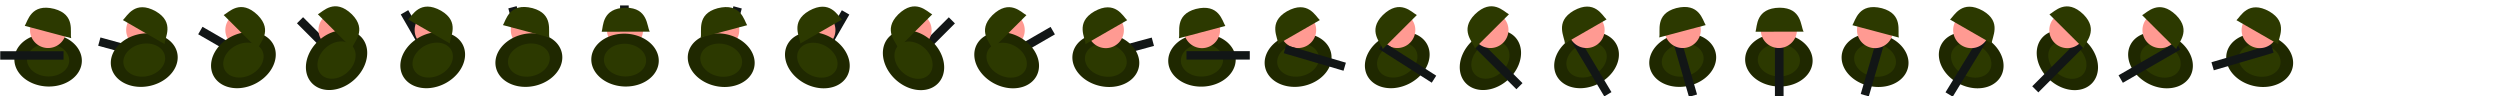 <?xml version="1.0" encoding="UTF-8" standalone="no"?>
<!-- Created with Inkscape (http://www.inkscape.org/) -->

<svg
   xmlns:dc="http://purl.org/dc/elements/1.1/"
   xmlns:cc="http://creativecommons.org/ns#"
   xmlns:rdf="http://www.w3.org/1999/02/22-rdf-syntax-ns#"
   xmlns:svg="http://www.w3.org/2000/svg"
   xmlns="http://www.w3.org/2000/svg"
   xmlns:sodipodi="http://sodipodi.sourceforge.net/DTD/sodipodi-0.dtd"
   xmlns:inkscape="http://www.inkscape.org/namespaces/inkscape"
   width="832"
   height="32"
   id="svg4799"
   version="1.1"
   inkscape:version="0.48.4 r9939"
   inkscape:export-filename="/home/pigna/devel/war/src/assets/png/black/soldier_black01.png"
   inkscape:export-xdpi="90"
   inkscape:export-ydpi="90"
   sodipodi:docname="soldier.svg">
  <defs
     id="defs4801" />
  <sodipodi:namedview
     id="base"
     pagecolor="#ffffff"
     bordercolor="#666666"
     borderopacity="1.0"
     inkscape:pageopacity="0.0"
     inkscape:pageshadow="2"
     inkscape:zoom="2"
     inkscape:cx="343.45937"
     inkscape:cy="-29.470156"
     inkscape:current-layer="layer1"
     showgrid="true"
     inkscape:document-units="px"
     inkscape:grid-bbox="true"
     inkscape:window-width="1920"
     inkscape:window-height="1004"
     inkscape:window-x="0"
     inkscape:window-y="24"
     inkscape:window-maximized="1">
    <inkscape:grid
       type="xygrid"
       id="grid5607"
       empspacing="5"
       visible="true"
       enabled="true"
       snapvisiblegridlinesonly="false"
       spacingx="32px"
       spacingy="32px"
       dotted="false"
       color="#ff00ff"
       opacity="0.961" />
    <inkscape:grid
       type="xygrid"
       id="grid5609"
       empspacing="5"
       visible="true"
       enabled="true"
       snapvisiblegridlinesonly="true" />
  </sodipodi:namedview>
  <g
     id="layer1"
     inkscape:label="Layer 1"
     inkscape:groupmode="layer"
     transform="translate(0,-32)">
    <g
       id="000"
       inkscape:label="#g6352"
       class="dsdasdas
"
       inkscape:export-xdpi="90"
       inkscape:export-ydpi="90">
      <rect
         style="fill:none;stroke:#ff9a92;stroke-width:0;stroke-linecap:butt;stroke-linejoin:miter;stroke-miterlimit:4;stroke-opacity:1;stroke-dasharray:none"
         id="rect6339"
         width="32"
         height="32"
         x="0"
         y="32" />
      <path
         transform="matrix(1.384,0.04,0.019,-1.102,-5.325,73.988)"
         d="m 21.727,20.5 a 6.591,6.455 0 1 1 -13.182,0 6.591,6.455 0 1 1 13.182,0 z"
         sodipodi:ry="6.4545455"
         sodipodi:rx="6.590909"
         sodipodi:cy="20.5"
         sodipodi:cx="15.136364"
         id="path5548"
         style="fill:#2c3900;fill-opacity:1;stroke:#1f2800;stroke-width:3.042;stroke-linecap:round;stroke-linejoin:round;stroke-miterlimit:4;stroke-opacity:1;stroke-dasharray:none"
         sodipodi:type="arc" />
      <path
         transform="matrix(1.126,0,0,1.112,-1.601,29.359)"
         d="m 19.455,11.364 a 3.818,3.864 0 1 1 -7.636,0 3.818,3.864 0 1 1 7.636,0 z"
         sodipodi:ry="3.8636363"
         sodipodi:rx="3.8181818"
         sodipodi:cy="11.363636"
         sodipodi:cx="15.636364"
         id="path5553"
         style="fill:#ff9a92;fill-opacity:1;stroke:#ff9a92;stroke-width:3.042;stroke-linecap:round;stroke-linejoin:round;stroke-miterlimit:4;stroke-opacity:1;stroke-dasharray:none"
         sodipodi:type="arc" />
      <path
         sodipodi:nodetypes="ccc"
         inkscape:connector-curvature="0"
         id="path5559"
         d="M 23.703,44.709 C 23.158,42.753 25.269,36.909 18.055,34.947 10.315,33.005 9.256,38.998 8.24,40.6"
         style="fill:#2c3900;fill-opacity:1;stroke:#000000;stroke-width:0;stroke-linecap:butt;stroke-linejoin:miter;stroke-miterlimit:4;stroke-opacity:1;stroke-dasharray:none" />
      <path
         sodipodi:nodetypes="cc"
         inkscape:transform-center-y="0.16971359"
         inkscape:transform-center-x="5.1076505"
         inkscape:connector-curvature="0"
         id="path5521"
         d="m 19.742,50.452 -18.263,0"
         style="fill:none;stroke:#121616;stroke-width:2.806;stroke-linecap:square;stroke-linejoin:miter;stroke-miterlimit:4;stroke-opacity:1;stroke-dasharray:none" />
    </g>
    <g
       id="001"
       inkscape:label="#g6361">
      <path
         sodipodi:nodetypes="cc"
         inkscape:transform-center-y="-1.2893488"
         inkscape:transform-center-x="6.1510956"
         inkscape:connector-curvature="0"
         id="path5521-0"
         d="M 52.573,51.213 34.427,46.221"
         style="fill:none;stroke:#121616;stroke-width:2.853;stroke-linecap:square;stroke-linejoin:miter;stroke-miterlimit:4;stroke-opacity:1;stroke-dasharray:none" />
      <path
         transform="matrix(1.126,0,0,1.112,30.398,29.359)"
         d="m 19.455,11.364 a 3.818,3.864 0 1 1 -7.636,0 3.818,3.864 0 1 1 7.636,0 z"
         sodipodi:ry="3.8636363"
         sodipodi:rx="3.8181818"
         sodipodi:cy="11.363636"
         sodipodi:cx="15.636364"
         id="path5553-1"
         style="fill:#ff9a92;fill-opacity:1;stroke:#ff9a92;stroke-width:3.042;stroke-linecap:round;stroke-linejoin:round;stroke-miterlimit:4;stroke-opacity:1;stroke-dasharray:none"
         sodipodi:type="arc" />
      <path
         transform="matrix(1.347,-0.319,-0.267,-1.07,33.092,78.758)"
         d="m 21.727,20.5 a 6.591,6.455 0 1 1 -13.182,0 6.591,6.455 0 1 1 13.182,0 z"
         sodipodi:ry="6.4545455"
         sodipodi:rx="6.590909"
         sodipodi:cy="20.5"
         sodipodi:cx="15.136364"
         id="path5548-8"
         style="fill:#2c3900;fill-opacity:1;stroke:#1f2800;stroke-width:3.042;stroke-linecap:round;stroke-linejoin:round;stroke-miterlimit:4;stroke-opacity:1;stroke-dasharray:none"
         sodipodi:type="arc" />
      <path
         sodipodi:nodetypes="ccc"
         inkscape:connector-curvature="0"
         id="path5559-7"
         d="m 54.779,46.657 c -0.021,-2.031 3.531,-7.129 -2.929,-10.891 -6.974,-3.879 -9.548,1.635 -10.944,2.919"
         style="fill:#2c3900;fill-opacity:1;stroke:#000000;stroke-width:0;stroke-linecap:butt;stroke-linejoin:miter;stroke-miterlimit:4;stroke-opacity:1;stroke-dasharray:none" />
      <rect
         transform="translate(0,32)"
         y="0"
         x="32"
         height="32"
         width="32"
         id="rect6359"
         style="fill:none;stroke:none" />
    </g>
    <g
       id="002"
       inkscape:label="#g6370">
      <path
         sodipodi:nodetypes="cc"
         inkscape:transform-center-y="-2.5373804"
         inkscape:transform-center-x="4.7342989"
         inkscape:connector-curvature="0"
         id="path5521-5"
         d="M 84.544,52.479 67.92,42.881"
         style="fill:none;stroke:#121616;stroke-width:2.877;stroke-linecap:square;stroke-linejoin:miter;stroke-miterlimit:4;stroke-opacity:1;stroke-dasharray:none" />
      <path
         transform="matrix(1.126,0,0,1.112,63.399,29.359)"
         d="m 19.455,11.364 a 3.818,3.864 0 1 1 -7.636,0 3.818,3.864 0 1 1 7.636,0 z"
         sodipodi:ry="3.8636363"
         sodipodi:rx="3.8181818"
         sodipodi:cy="11.363636"
         sodipodi:cx="15.636364"
         id="path5553-4"
         style="fill:#ff9a92;fill-opacity:1;stroke:#ff9a92;stroke-width:3.042;stroke-linecap:round;stroke-linejoin:round;stroke-miterlimit:4;stroke-opacity:1;stroke-dasharray:none"
         sodipodi:type="arc" />
      <path
         transform="matrix(1.219,-0.657,-0.535,-0.964,73.526,81.705)"
         d="m 21.727,20.5 a 6.591,6.455 0 1 1 -13.182,0 6.591,6.455 0 1 1 13.182,0 z"
         sodipodi:ry="6.4545455"
         sodipodi:rx="6.590909"
         sodipodi:cy="20.5"
         sodipodi:cx="15.136364"
         id="path5548-4"
         style="fill:#2c3900;fill-opacity:1;stroke:#1f2800;stroke-width:3.042;stroke-linecap:round;stroke-linejoin:round;stroke-miterlimit:4;stroke-opacity:1;stroke-dasharray:none"
         sodipodi:type="arc" />
      <path
         sodipodi:nodetypes="ccc"
         inkscape:connector-curvature="0"
         id="path5559-9"
         d="m 85.774,48.303 c 0.506,-1.967 5.256,-5.972 -0.011,-11.278 -5.732,-5.552 -9.645,-0.892 -11.326,-0.013"
         style="fill:#2c3900;fill-opacity:1;stroke:#000000;stroke-width:0;stroke-linecap:butt;stroke-linejoin:miter;stroke-miterlimit:4;stroke-opacity:1;stroke-dasharray:none" />
      <rect
         transform="translate(0,32)"
         y="0"
         x="64"
         height="32"
         width="32"
         id="rect6368"
         style="fill:none;stroke:none" />
    </g>
    <g
       id="003"
       inkscape:label="#g6566">
      <g
         id="g6379">
        <path
           style="fill:none;stroke:#121616;stroke-width:2.877;stroke-linecap:square;stroke-linejoin:miter;stroke-miterlimit:4;stroke-opacity:1;stroke-dasharray:none"
           d="M 114.437,53.328 100.863,39.754"
           id="path5521-09"
           inkscape:connector-curvature="0"
           inkscape:transform-center-x="3.9162599"
           inkscape:transform-center-y="-3.6762479"
           sodipodi:nodetypes="cc" />
        <path
           sodipodi:type="arc"
           style="fill:#ff9a92;fill-opacity:1;stroke:#ff9a92;stroke-width:3.042;stroke-linecap:round;stroke-linejoin:round;stroke-miterlimit:4;stroke-opacity:1;stroke-dasharray:none"
           id="path5553-13"
           sodipodi:cx="15.636364"
           sodipodi:cy="11.363636"
           sodipodi:rx="3.8181818"
           sodipodi:ry="3.8636363"
           d="m 19.455,11.364 a 3.818,3.864 0 1 1 -7.636,0 3.818,3.864 0 1 1 7.636,0 z"
           transform="matrix(1.126,0,0,1.112,94.398,29.359)" />
        <path
           sodipodi:type="arc"
           style="fill:#2c3900;fill-opacity:1;stroke:#1f2800;stroke-width:3.042;stroke-linecap:round;stroke-linejoin:round;stroke-miterlimit:4;stroke-opacity:1;stroke-dasharray:none"
           id="path5548-2"
           sodipodi:cx="15.136364"
           sodipodi:cy="20.5"
           sodipodi:rx="6.590909"
           sodipodi:ry="6.4545455"
           d="m 21.727,20.5 a 6.591,6.455 0 1 1 -13.182,0 6.591,6.455 0 1 1 13.182,0 z"
           transform="matrix(1.007,-0.95,-0.766,-0.793,112.469,82.627)" />
        <path
           style="fill:#2c3900;fill-opacity:1;stroke:#000000;stroke-width:0;stroke-linecap:butt;stroke-linejoin:miter;stroke-miterlimit:4;stroke-opacity:1;stroke-dasharray:none"
           d="m 117.124,48.045 c 0.506,-1.967 5.256,-5.972 -0.011,-11.278 -5.732,-5.552 -9.645,-0.892 -11.326,-0.013"
           id="path5559-91"
           inkscape:connector-curvature="0"
           sodipodi:nodetypes="ccc" />
        <rect
           style="fill:none;stroke:none"
           id="rect6377"
           width="32"
           height="32"
           x="96"
           y="0"
           transform="translate(0,32)" />
      </g>
    </g>
    <g
       id="004"
       inkscape:label="#g6559">
      <path
         sodipodi:nodetypes="cc"
         inkscape:transform-center-y="-4.5645844"
         inkscape:transform-center-x="2.8313329"
         inkscape:connector-curvature="0"
         id="path5521-57"
         d="M 144.933,53.965 135.335,37.341"
         style="fill:none;stroke:#121616;stroke-width:2.877;stroke-linecap:square;stroke-linejoin:miter;stroke-miterlimit:4;stroke-opacity:1;stroke-dasharray:none" />
      <path
         transform="matrix(1.126,0,0,1.112,126.398,29.359)"
         d="m 19.455,11.364 a 3.818,3.864 0 1 1 -7.636,0 3.818,3.864 0 1 1 7.636,0 z"
         sodipodi:ry="3.8636363"
         sodipodi:rx="3.8181818"
         sodipodi:cy="11.363636"
         sodipodi:cx="15.636364"
         id="path5553-8"
         style="fill:#ff9a92;fill-opacity:1;stroke:#ff9a92;stroke-width:3.042;stroke-linecap:round;stroke-linejoin:round;stroke-miterlimit:4;stroke-opacity:1;stroke-dasharray:none"
         sodipodi:type="arc" />
      <path
         transform="matrix(1.219,-0.657,-0.535,-0.964,136.526,81.705)"
         d="m 21.727,20.5 a 6.591,6.455 0 1 1 -13.182,0 6.591,6.455 0 1 1 13.182,0 z"
         sodipodi:ry="6.4545455"
         sodipodi:rx="6.590909"
         sodipodi:cy="20.5"
         sodipodi:cx="15.136364"
         id="path5548-45"
         style="fill:#2c3900;fill-opacity:1;stroke:#1f2800;stroke-width:3.042;stroke-linecap:round;stroke-linejoin:round;stroke-miterlimit:4;stroke-opacity:1;stroke-dasharray:none"
         sodipodi:type="arc" />
      <path
         sodipodi:nodetypes="ccc"
         inkscape:connector-curvature="0"
         id="path5559-3"
         d="m 149.699,46.446 c -0.021,-2.031 3.531,-7.129 -2.929,-10.891 -6.974,-3.879 -9.548,1.635 -10.944,2.919"
         style="fill:#2c3900;fill-opacity:1;stroke:#000000;stroke-width:0;stroke-linecap:butt;stroke-linejoin:miter;stroke-miterlimit:4;stroke-opacity:1;stroke-dasharray:none" />
      <rect
         transform="translate(0,32)"
         y="0"
         x="128"
         height="32"
         width="32"
         id="rect6386"
         style="fill:none;stroke:none" />
    </g>
    <g
       id="005"
       inkscape:label="#g6552">
      <path
         sodipodi:nodetypes="cc"
         inkscape:transform-center-y="-5.1418529"
         inkscape:transform-center-x="1.5534579"
         inkscape:connector-curvature="0"
         id="path5521-53"
         d="M 175.896,54.347 170.928,35.805"
         style="fill:none;stroke:#121616;stroke-width:2.877;stroke-linecap:square;stroke-linejoin:miter;stroke-miterlimit:4;stroke-opacity:1;stroke-dasharray:none" />
      <path
         transform="matrix(1.126,0,0,1.112,158.398,29.359)"
         d="m 19.455,11.364 a 3.818,3.864 0 1 1 -7.636,0 3.818,3.864 0 1 1 7.636,0 z"
         sodipodi:ry="3.8636363"
         sodipodi:rx="3.8181818"
         sodipodi:cy="11.363636"
         sodipodi:cx="15.636364"
         id="path5553-5"
         style="fill:#ff9a92;fill-opacity:1;stroke:#ff9a92;stroke-width:3.042;stroke-linecap:round;stroke-linejoin:round;stroke-miterlimit:4;stroke-opacity:1;stroke-dasharray:none"
         sodipodi:type="arc" />
      <path
         transform="matrix(1.347,-0.319,-0.267,-1.07,161.092,78.758)"
         d="m 21.727,20.5 a 6.591,6.455 0 1 1 -13.182,0 6.591,6.455 0 1 1 13.182,0 z"
         sodipodi:ry="6.4545455"
         sodipodi:rx="6.590909"
         sodipodi:cy="20.5"
         sodipodi:cx="15.136364"
         id="path5548-9"
         style="fill:#2c3900;fill-opacity:1;stroke:#1f2800;stroke-width:3.042;stroke-linecap:round;stroke-linejoin:round;stroke-miterlimit:4;stroke-opacity:1;stroke-dasharray:none"
         sodipodi:type="arc" />
      <path
         sodipodi:nodetypes="ccc"
         inkscape:connector-curvature="0"
         id="path5559-8"
         d="m 182.846,44.463 c -0.546,-1.956 1.566,-7.8 -5.648,-9.762 -7.74,-1.942 -8.799,4.05 -9.815,5.652"
         style="fill:#2c3900;fill-opacity:1;stroke:#000000;stroke-width:0;stroke-linecap:butt;stroke-linejoin:miter;stroke-miterlimit:4;stroke-opacity:1;stroke-dasharray:none" />
      <rect
         transform="translate(0,32)"
         y="0"
         x="160"
         height="32"
         width="32"
         id="rect6388"
         style="fill:none;stroke:none" />
    </g>
    <g
       id="006"
       inkscape:label="#g6545">
      <path
         sodipodi:nodetypes="cc"
         inkscape:transform-center-y="-5.3687129"
         inkscape:transform-center-x="0.1697179"
         inkscape:connector-curvature="0"
         id="path5521-3"
         d="m 207.796,54.447 -1e-5,-19.196"
         style="fill:none;stroke:#121616;stroke-width:2.877;stroke-linecap:square;stroke-linejoin:miter;stroke-miterlimit:4;stroke-opacity:1;stroke-dasharray:none" />
      <path
         transform="matrix(1.126,0,0,1.112,190.398,29.359)"
         d="m 19.455,11.364 a 3.818,3.864 0 1 1 -7.636,0 3.818,3.864 0 1 1 7.636,0 z"
         sodipodi:ry="3.8636363"
         sodipodi:rx="3.8181818"
         sodipodi:cy="11.363636"
         sodipodi:cx="15.636364"
         id="path5553-3"
         style="fill:#ff9a92;fill-opacity:1;stroke:#ff9a92;stroke-width:3.042;stroke-linecap:round;stroke-linejoin:round;stroke-miterlimit:4;stroke-opacity:1;stroke-dasharray:none"
         sodipodi:type="arc" />
      <path
         sodipodi:nodetypes="ccc"
         inkscape:connector-curvature="0"
         id="path5559-6"
         d="m 216.245,42.528 c -1.033,-1.749 -0.506,-7.94 -7.982,-7.967 -7.979,0.127 -7.451,6.19 -8.018,8"
         style="fill:#2c3900;fill-opacity:1;stroke:#000000;stroke-width:0;stroke-linecap:butt;stroke-linejoin:miter;stroke-miterlimit:4;stroke-opacity:1;stroke-dasharray:none" />
      <path
         transform="matrix(1.384,0.04,0.019,-1.102,186.674,73.988)"
         d="m 21.727,20.5 a 6.591,6.455 0 1 1 -13.182,0 6.591,6.455 0 1 1 13.182,0 z"
         sodipodi:ry="6.4545455"
         sodipodi:rx="6.590909"
         sodipodi:cy="20.5"
         sodipodi:cx="15.136364"
         id="path5548-0"
         style="fill:#2c3900;fill-opacity:1;stroke:#1f2800;stroke-width:3.042;stroke-linecap:round;stroke-linejoin:round;stroke-miterlimit:4;stroke-opacity:1;stroke-dasharray:none"
         sodipodi:type="arc" />
      <rect
         transform="translate(0,32)"
         y="0"
         x="192"
         height="32"
         width="32"
         id="rect6390"
         style="fill:none;stroke:none" />
    </g>
    <g
       id="007"
       inkscape:label="#g6538">
      <path
         sodipodi:nodetypes="cc"
         inkscape:transform-center-y="-5.1418529"
         inkscape:transform-center-x="-1.5534548"
         inkscape:connector-curvature="0"
         id="path5521-53-9"
         d="m 240.132,54.382 4.968,-18.542"
         style="fill:none;stroke:#121616;stroke-width:2.877;stroke-linecap:square;stroke-linejoin:miter;stroke-miterlimit:4;stroke-opacity:1;stroke-dasharray:none" />
      <path
         transform="matrix(-1.126,0,0,1.112,257.63,29.394)"
         d="m 19.455,11.364 a 3.818,3.864 0 1 1 -7.636,0 3.818,3.864 0 1 1 7.636,0 z"
         sodipodi:ry="3.8636363"
         sodipodi:rx="3.8181818"
         sodipodi:cy="11.363636"
         sodipodi:cx="15.636364"
         id="path5553-5-1"
         style="fill:#ff9a92;fill-opacity:1;stroke:#ff9a92;stroke-width:3.042;stroke-linecap:round;stroke-linejoin:round;stroke-miterlimit:4;stroke-opacity:1;stroke-dasharray:none"
         sodipodi:type="arc" />
      <path
         transform="matrix(-1.347,-0.319,0.267,-1.07,254.936,78.794)"
         d="m 21.727,20.5 a 6.591,6.455 0 1 1 -13.182,0 6.591,6.455 0 1 1 13.182,0 z"
         sodipodi:ry="6.4545455"
         sodipodi:rx="6.590909"
         sodipodi:cy="20.5"
         sodipodi:cx="15.136364"
         id="path5548-9-0"
         style="fill:#2c3900;fill-opacity:1;stroke:#1f2800;stroke-width:3.042;stroke-linecap:round;stroke-linejoin:round;stroke-miterlimit:4;stroke-opacity:1;stroke-dasharray:none"
         sodipodi:type="arc" />
      <path
         sodipodi:nodetypes="ccc"
         inkscape:connector-curvature="0"
         id="path5559-8-3"
         d="m 233.182,44.499 c 0.546,-1.956 -1.566,-7.8 5.648,-9.762 7.74,-1.942 8.799,4.05 9.815,5.652"
         style="fill:#2c3900;fill-opacity:1;stroke:#000000;stroke-width:0;stroke-linecap:butt;stroke-linejoin:miter;stroke-miterlimit:4;stroke-opacity:1;stroke-dasharray:none" />
      <rect
         transform="translate(0,32)"
         y="0"
         x="224"
         height="32"
         width="32"
         id="rect6392"
         style="fill:none;stroke:none" />
    </g>
    <g
       id="008"
       inkscape:label="#g6531">
      <path
         sodipodi:nodetypes="cc"
         inkscape:transform-center-y="-4.5645844"
         inkscape:transform-center-x="-2.8313298"
         inkscape:connector-curvature="0"
         id="path5521-57-8"
         d="m 271.095,54.001 9.598,-16.625"
         style="fill:none;stroke:#121616;stroke-width:2.877;stroke-linecap:square;stroke-linejoin:miter;stroke-miterlimit:4;stroke-opacity:1;stroke-dasharray:none" />
      <path
         transform="matrix(-1.126,0,0,1.112,289.63,29.394)"
         d="m 19.455,11.364 a 3.818,3.864 0 1 1 -7.636,0 3.818,3.864 0 1 1 7.636,0 z"
         sodipodi:ry="3.8636363"
         sodipodi:rx="3.8181818"
         sodipodi:cy="11.363636"
         sodipodi:cx="15.636364"
         id="path5553-8-0"
         style="fill:#ff9a92;fill-opacity:1;stroke:#ff9a92;stroke-width:3.042;stroke-linecap:round;stroke-linejoin:round;stroke-miterlimit:4;stroke-opacity:1;stroke-dasharray:none"
         sodipodi:type="arc" />
      <path
         transform="matrix(-1.219,-0.657,0.535,-0.964,279.502,81.741)"
         d="m 21.727,20.5 a 6.591,6.455 0 1 1 -13.182,0 6.591,6.455 0 1 1 13.182,0 z"
         sodipodi:ry="6.4545455"
         sodipodi:rx="6.590909"
         sodipodi:cy="20.5"
         sodipodi:cx="15.136364"
         id="path5548-45-1"
         style="fill:#2c3900;fill-opacity:1;stroke:#1f2800;stroke-width:3.042;stroke-linecap:round;stroke-linejoin:round;stroke-miterlimit:4;stroke-opacity:1;stroke-dasharray:none"
         sodipodi:type="arc" />
      <path
         sodipodi:nodetypes="ccc"
         inkscape:connector-curvature="0"
         id="path5559-3-7"
         d="m 266.329,46.482 c 0.021,-2.031 -3.531,-7.129 2.929,-10.891 6.974,-3.879 9.548,1.635 10.944,2.919"
         style="fill:#2c3900;fill-opacity:1;stroke:#000000;stroke-width:0;stroke-linecap:butt;stroke-linejoin:miter;stroke-miterlimit:4;stroke-opacity:1;stroke-dasharray:none" />
      <rect
         transform="translate(0,32)"
         y="0"
         x="256"
         height="32"
         width="32"
         id="rect6394"
         style="fill:none;stroke:none" />
    </g>
    <g
       id="009"
       inkscape:label="#g6524">
      <path
         sodipodi:nodetypes="cc"
         inkscape:transform-center-y="-3.6762479"
         inkscape:transform-center-x="-3.9162568"
         inkscape:connector-curvature="0"
         id="path5521-09-5"
         d="M 302.192,53.364 315.766,39.79"
         style="fill:none;stroke:#121616;stroke-width:2.877;stroke-linecap:square;stroke-linejoin:miter;stroke-miterlimit:4;stroke-opacity:1;stroke-dasharray:none" />
      <path
         transform="matrix(-1.126,0,0,1.112,321.63,29.394)"
         d="m 19.455,11.364 a 3.818,3.864 0 1 1 -7.636,0 3.818,3.864 0 1 1 7.636,0 z"
         sodipodi:ry="3.8636363"
         sodipodi:rx="3.8181818"
         sodipodi:cy="11.363636"
         sodipodi:cx="15.636364"
         id="path5553-13-0"
         style="fill:#ff9a92;fill-opacity:1;stroke:#ff9a92;stroke-width:3.042;stroke-linecap:round;stroke-linejoin:round;stroke-miterlimit:4;stroke-opacity:1;stroke-dasharray:none"
         sodipodi:type="arc" />
      <path
         transform="matrix(-1.007,-0.95,0.766,-0.793,303.559,82.663)"
         d="m 21.727,20.5 a 6.591,6.455 0 1 1 -13.182,0 6.591,6.455 0 1 1 13.182,0 z"
         sodipodi:ry="6.4545455"
         sodipodi:rx="6.590909"
         sodipodi:cy="20.5"
         sodipodi:cx="15.136364"
         id="path5548-2-3"
         style="fill:#2c3900;fill-opacity:1;stroke:#1f2800;stroke-width:3.042;stroke-linecap:round;stroke-linejoin:round;stroke-miterlimit:4;stroke-opacity:1;stroke-dasharray:none"
         sodipodi:type="arc" />
      <path
         sodipodi:nodetypes="ccc"
         inkscape:connector-curvature="0"
         id="path5559-91-1"
         d="m 298.904,48.08 c -0.506,-1.967 -5.256,-5.972 0.011,-11.278 5.732,-5.552 9.645,-0.892 11.326,-0.013"
         style="fill:#2c3900;fill-opacity:1;stroke:#000000;stroke-width:0;stroke-linecap:butt;stroke-linejoin:miter;stroke-miterlimit:4;stroke-opacity:1;stroke-dasharray:none" />
      <rect
         transform="translate(0,32)"
         y="0"
         x="288"
         height="32"
         width="32"
         id="rect6396"
         style="fill:none;stroke:none" />
    </g>
    <g
       id="010"
       inkscape:label="#g6517">
      <path
         sodipodi:nodetypes="cc"
         inkscape:transform-center-y="-2.5373804"
         inkscape:transform-center-x="-4.7342958"
         inkscape:connector-curvature="0"
         id="path5521-5-3"
         d="m 332.484,52.515 16.625,-9.598"
         style="fill:none;stroke:#121616;stroke-width:2.877;stroke-linecap:square;stroke-linejoin:miter;stroke-miterlimit:4;stroke-opacity:1;stroke-dasharray:none" />
      <path
         transform="matrix(-1.126,0,0,1.112,352.629,29.394)"
         d="m 19.455,11.364 a 3.818,3.864 0 1 1 -7.636,0 3.818,3.864 0 1 1 7.636,0 z"
         sodipodi:ry="3.8636363"
         sodipodi:rx="3.8181818"
         sodipodi:cy="11.363636"
         sodipodi:cx="15.636364"
         id="path5553-4-1"
         style="fill:#ff9a92;fill-opacity:1;stroke:#ff9a92;stroke-width:3.042;stroke-linecap:round;stroke-linejoin:round;stroke-miterlimit:4;stroke-opacity:1;stroke-dasharray:none"
         sodipodi:type="arc" />
      <path
         transform="matrix(-1.219,-0.657,0.535,-0.964,342.502,81.741)"
         d="m 21.727,20.5 a 6.591,6.455 0 1 1 -13.182,0 6.591,6.455 0 1 1 13.182,0 z"
         sodipodi:ry="6.4545455"
         sodipodi:rx="6.590909"
         sodipodi:cy="20.5"
         sodipodi:cx="15.136364"
         id="path5548-4-0"
         style="fill:#2c3900;fill-opacity:1;stroke:#1f2800;stroke-width:3.042;stroke-linecap:round;stroke-linejoin:round;stroke-miterlimit:4;stroke-opacity:1;stroke-dasharray:none"
         sodipodi:type="arc" />
      <path
         sodipodi:nodetypes="ccc"
         inkscape:connector-curvature="0"
         id="path5559-9-0"
         d="m 330.254,48.338 c -0.506,-1.967 -5.256,-5.972 0.011,-11.278 5.732,-5.552 9.645,-0.892 11.326,-0.013"
         style="fill:#2c3900;fill-opacity:1;stroke:#000000;stroke-width:0;stroke-linecap:butt;stroke-linejoin:miter;stroke-miterlimit:4;stroke-opacity:1;stroke-dasharray:none" />
      <rect
         transform="translate(0,32)"
         y="0"
         x="320"
         height="32"
         width="32"
         id="rect6398"
         style="fill:none;stroke:none" />
    </g>
    <g
       id="011"
       inkscape:label="#g6510">
      <path
         sodipodi:nodetypes="cc"
         inkscape:transform-center-y="-1.2831515"
         inkscape:transform-center-x="-6.2851959"
         inkscape:connector-curvature="0"
         id="path5521-0-8"
         d="m 363.742,51.237 18.542,-4.968"
         style="fill:none;stroke:#121616;stroke-width:2.877;stroke-linecap:square;stroke-linejoin:miter;stroke-miterlimit:4;stroke-opacity:1;stroke-dasharray:none" />
      <path
         transform="matrix(-1.347,-0.319,0.267,-1.07,382.936,78.794)"
         d="m 21.727,20.5 a 6.591,6.455 0 1 1 -13.182,0 6.591,6.455 0 1 1 13.182,0 z"
         sodipodi:ry="6.4545455"
         sodipodi:rx="6.590909"
         sodipodi:cy="20.5"
         sodipodi:cx="15.136364"
         id="path5548-8-3"
         style="fill:#2c3900;fill-opacity:1;stroke:#1f2800;stroke-width:3.042;stroke-linecap:round;stroke-linejoin:round;stroke-miterlimit:4;stroke-opacity:1;stroke-dasharray:none"
         sodipodi:type="arc" />
      <path
         transform="matrix(-1.126,0,0,1.112,385.63,29.394)"
         d="m 19.455,11.364 a 3.818,3.864 0 1 1 -7.636,0 3.818,3.864 0 1 1 7.636,0 z"
         sodipodi:ry="3.8636363"
         sodipodi:rx="3.8181818"
         sodipodi:cy="11.363636"
         sodipodi:cx="15.636364"
         id="path5553-1-8"
         style="fill:#ff9a92;fill-opacity:1;stroke:#ff9a92;stroke-width:3.042;stroke-linecap:round;stroke-linejoin:round;stroke-miterlimit:4;stroke-opacity:1;stroke-dasharray:none"
         sodipodi:type="arc" />
      <path
         sodipodi:nodetypes="ccc"
         inkscape:connector-curvature="0"
         id="path5559-7-7"
         d="m 361.249,46.693 c 0.021,-2.031 -3.531,-7.129 2.929,-10.891 6.974,-3.879 9.548,1.635 10.944,2.919"
         style="fill:#2c3900;fill-opacity:1;stroke:#000000;stroke-width:0;stroke-linecap:butt;stroke-linejoin:miter;stroke-miterlimit:4;stroke-opacity:1;stroke-dasharray:none" />
      <rect
         transform="translate(0,32)"
         y="0"
         x="352"
         height="32"
         width="32"
         id="rect6400"
         style="fill:none;stroke:none" />
    </g>
    <g
       id="012"
       inkscape:label="#g6503">
      <path
         transform="matrix(-1.384,0.04,-0.019,-1.102,421.353,74.024)"
         d="m 21.727,20.5 a 6.591,6.455 0 1 1 -13.182,0 6.591,6.455 0 1 1 13.182,0 z"
         sodipodi:ry="6.4545455"
         sodipodi:rx="6.590909"
         sodipodi:cy="20.5"
         sodipodi:cx="15.136364"
         id="path5548-00"
         style="fill:#2c3900;fill-opacity:1;stroke:#1f2800;stroke-width:3.042;stroke-linecap:round;stroke-linejoin:round;stroke-miterlimit:4;stroke-opacity:1;stroke-dasharray:none"
         sodipodi:type="arc" />
      <path
         transform="matrix(-1.126,0,0,1.112,417.629,29.394)"
         d="m 19.455,11.364 a 3.818,3.864 0 1 1 -7.636,0 3.818,3.864 0 1 1 7.636,0 z"
         sodipodi:ry="3.8636363"
         sodipodi:rx="3.8181818"
         sodipodi:cy="11.363636"
         sodipodi:cx="15.636364"
         id="path5553-6"
         style="fill:#ff9a92;fill-opacity:1;stroke:#ff9a92;stroke-width:3.042;stroke-linecap:round;stroke-linejoin:round;stroke-miterlimit:4;stroke-opacity:1;stroke-dasharray:none"
         sodipodi:type="arc" />
      <path
         sodipodi:nodetypes="cc"
         inkscape:transform-center-y="0.16971359"
         inkscape:transform-center-x="-5.1075621"
         inkscape:connector-curvature="0"
         id="path5521-39"
         d="m 396.263,50.423 18.263,0"
         style="fill:none;stroke:#121616;stroke-width:2.807;stroke-linecap:square;stroke-linejoin:miter;stroke-miterlimit:4;stroke-opacity:1;stroke-dasharray:none" />
      <path
         sodipodi:nodetypes="ccc"
         inkscape:connector-curvature="0"
         id="path5559-0"
         d="m 392.325,44.744 c 0.546,-1.956 -1.566,-7.8 5.648,-9.762 7.74,-1.942 8.799,4.05 9.815,5.652"
         style="fill:#2c3900;fill-opacity:1;stroke:#000000;stroke-width:0;stroke-linecap:butt;stroke-linejoin:miter;stroke-miterlimit:4;stroke-opacity:1;stroke-dasharray:none" />
      <rect
         transform="translate(0,32)"
         y="0"
         x="384"
         height="32"
         width="32"
         id="rect6402"
         style="fill:none;stroke:none" />
    </g>
    <g
       id="013"
       inkscape:label="#g6496">
      <path
         transform="matrix(1.347,-0.319,-0.267,-1.07,417.092,78.758)"
         d="m 21.727,20.5 a 6.591,6.455 0 1 1 -13.182,0 6.591,6.455 0 1 1 13.182,0 z"
         sodipodi:ry="6.4545455"
         sodipodi:rx="6.590909"
         sodipodi:cy="20.5"
         sodipodi:cx="15.136364"
         id="path5548-8-0"
         style="fill:#2c3900;fill-opacity:1;stroke:#1f2800;stroke-width:3.042;stroke-linecap:round;stroke-linejoin:round;stroke-miterlimit:4;stroke-opacity:1;stroke-dasharray:none"
         sodipodi:type="arc" />
      <path
         transform="matrix(1.126,0,0,1.112,414.398,29.359)"
         d="m 19.455,11.364 a 3.818,3.864 0 1 1 -7.636,0 3.818,3.864 0 1 1 7.636,0 z"
         sodipodi:ry="3.8636363"
         sodipodi:rx="3.8181818"
         sodipodi:cy="11.363636"
         sodipodi:cx="15.636364"
         id="path5553-1-3"
         style="fill:#ff9a92;fill-opacity:1;stroke:#ff9a92;stroke-width:3.042;stroke-linecap:round;stroke-linejoin:round;stroke-miterlimit:4;stroke-opacity:1;stroke-dasharray:none"
         sodipodi:type="arc" />
      <path
         sodipodi:nodetypes="cc"
         inkscape:transform-center-y="1.3045098"
         inkscape:transform-center-x="-5.8320271"
         inkscape:connector-curvature="0"
         id="path5521-0-3"
         d="m 428.973,48.758 17.205,5.051"
         style="fill:none;stroke:#121616;stroke-width:2.795;stroke-linecap:square;stroke-linejoin:miter;stroke-miterlimit:4;stroke-opacity:1;stroke-dasharray:none" />
      <path
         sodipodi:nodetypes="ccc"
         inkscape:connector-curvature="0"
         id="path5559-7-3"
         d="m 425.362,46.657 c 0.021,-2.031 -3.531,-7.129 2.929,-10.891 6.974,-3.879 9.548,1.635 10.944,2.919"
         style="fill:#2c3900;fill-opacity:1;stroke:#000000;stroke-width:0;stroke-linecap:butt;stroke-linejoin:miter;stroke-miterlimit:4;stroke-opacity:1;stroke-dasharray:none" />
      <rect
         transform="translate(0,32)"
         y="0"
         x="416"
         height="32"
         width="32"
         id="rect6404"
         style="fill:none;stroke:none" />
    </g>
    <g
       id="014"
       inkscape:label="#g6489">
      <path
         transform="matrix(1.219,-0.657,-0.535,-0.964,457.526,81.705)"
         d="m 21.727,20.5 a 6.591,6.455 0 1 1 -13.182,0 6.591,6.455 0 1 1 13.182,0 z"
         sodipodi:ry="6.4545455"
         sodipodi:rx="6.590909"
         sodipodi:cy="20.5"
         sodipodi:cx="15.136364"
         id="path5548-4-4"
         style="fill:#2c3900;fill-opacity:1;stroke:#1f2800;stroke-width:3.042;stroke-linecap:round;stroke-linejoin:round;stroke-miterlimit:4;stroke-opacity:1;stroke-dasharray:none"
         sodipodi:type="arc" />
      <path
         transform="matrix(1.126,0,0,1.112,447.399,29.359)"
         d="m 19.455,11.364 a 3.818,3.864 0 1 1 -7.636,0 3.818,3.864 0 1 1 7.636,0 z"
         sodipodi:ry="3.8636363"
         sodipodi:rx="3.8181818"
         sodipodi:cy="11.363636"
         sodipodi:cx="15.636364"
         id="path5553-4-9"
         style="fill:#ff9a92;fill-opacity:1;stroke:#ff9a92;stroke-width:3.042;stroke-linecap:round;stroke-linejoin:round;stroke-miterlimit:4;stroke-opacity:1;stroke-dasharray:none"
         sodipodi:type="arc" />
      <path
         sodipodi:nodetypes="cc"
         inkscape:transform-center-y="2.5658923"
         inkscape:transform-center-x="-4.3373063"
         inkscape:connector-curvature="0"
         id="path5521-5-7"
         d="m 460.834,47.902 15.23,9.706"
         style="fill:none;stroke:#121616;stroke-width:2.77;stroke-linecap:square;stroke-linejoin:miter;stroke-miterlimit:4;stroke-opacity:1;stroke-dasharray:none" />
      <path
         sodipodi:nodetypes="ccc"
         inkscape:connector-curvature="0"
         id="path5559-9-9"
         d="m 460.187,48.303 c -0.506,-1.967 -5.256,-5.972 0.011,-11.278 5.732,-5.552 9.645,-0.892 11.326,-0.013"
         style="fill:#2c3900;fill-opacity:1;stroke:#000000;stroke-width:0;stroke-linecap:butt;stroke-linejoin:miter;stroke-miterlimit:4;stroke-opacity:1;stroke-dasharray:none" />
      <rect
         transform="translate(0,32)"
         y="0"
         x="448"
         height="32"
         width="32"
         id="rect6406"
         style="fill:none;stroke:none" />
    </g>
    <g
       id="015"
       inkscape:label="#g6482">
      <path
         transform="matrix(1.007,-0.95,-0.766,-0.793,496.469,82.627)"
         d="m 21.727,20.5 a 6.591,6.455 0 1 1 -13.182,0 6.591,6.455 0 1 1 13.182,0 z"
         sodipodi:ry="6.4545455"
         sodipodi:rx="6.590909"
         sodipodi:cy="20.5"
         sodipodi:cx="15.136364"
         id="path5548-2-9"
         style="fill:#2c3900;fill-opacity:1;stroke:#1f2800;stroke-width:3.042;stroke-linecap:round;stroke-linejoin:round;stroke-miterlimit:4;stroke-opacity:1;stroke-dasharray:none"
         sodipodi:type="arc" />
      <path
         sodipodi:nodetypes="cc"
         inkscape:transform-center-y="3.6762481"
         inkscape:transform-center-x="-3.9162601"
         inkscape:connector-curvature="0"
         id="path5521-09-9"
         d="m 492.095,47.107 13.574,13.574"
         style="fill:none;stroke:#121616;stroke-width:2.877;stroke-linecap:butt;stroke-linejoin:miter;stroke-miterlimit:4;stroke-opacity:1;stroke-dasharray:none" />
      <path
         transform="matrix(1.126,0,0,1.112,478.398,29.359)"
         d="m 19.455,11.364 a 3.818,3.864 0 1 1 -7.636,0 3.818,3.864 0 1 1 7.636,0 z"
         sodipodi:ry="3.8636363"
         sodipodi:rx="3.8181818"
         sodipodi:cy="11.363636"
         sodipodi:cx="15.636364"
         id="path5553-13-1"
         style="fill:#ff9a92;fill-opacity:1;stroke:#ff9a92;stroke-width:3.042;stroke-linecap:round;stroke-linejoin:round;stroke-miterlimit:4;stroke-opacity:1;stroke-dasharray:none"
         sodipodi:type="arc" />
      <path
         sodipodi:nodetypes="ccc"
         inkscape:connector-curvature="0"
         id="path5559-91-4"
         d="m 490.837,48.045 c -0.506,-1.967 -5.256,-5.972 0.011,-11.278 5.732,-5.552 9.645,-0.892 11.326,-0.013"
         style="fill:#2c3900;fill-opacity:1;stroke:#000000;stroke-width:0;stroke-linecap:butt;stroke-linejoin:miter;stroke-miterlimit:4;stroke-opacity:1;stroke-dasharray:none" />
      <rect
         transform="translate(0,32)"
         y="0"
         x="480"
         height="32"
         width="32"
         id="rect6408"
         style="fill:none;stroke:none" />
    </g>
    <g
       id="016"
       inkscape:label="#g6475">
      <path
         transform="matrix(1.219,-0.657,-0.535,-0.964,520.526,81.705)"
         d="m 21.727,20.5 a 6.591,6.455 0 1 1 -13.182,0 6.591,6.455 0 1 1 13.182,0 z"
         sodipodi:ry="6.4545455"
         sodipodi:rx="6.590909"
         sodipodi:cy="20.5"
         sodipodi:cx="15.136364"
         id="path5548-45-5"
         style="fill:#2c3900;fill-opacity:1;stroke:#1f2800;stroke-width:3.042;stroke-linecap:round;stroke-linejoin:round;stroke-miterlimit:4;stroke-opacity:1;stroke-dasharray:none"
         sodipodi:type="arc" />
      <path
         sodipodi:nodetypes="cc"
         inkscape:transform-center-y="4.3270284"
         inkscape:transform-center-x="-2.7847029"
         inkscape:connector-curvature="0"
         id="path5521-57-2"
         d="m 524.948,46.42 9.44,15.759"
         style="fill:none;stroke:#121616;stroke-width:2.778;stroke-linecap:square;stroke-linejoin:miter;stroke-miterlimit:4;stroke-opacity:1;stroke-dasharray:none" />
      <path
         transform="matrix(1.126,0,0,1.112,510.398,29.359)"
         d="m 19.455,11.364 a 3.818,3.864 0 1 1 -7.636,0 3.818,3.864 0 1 1 7.636,0 z"
         sodipodi:ry="3.8636363"
         sodipodi:rx="3.8181818"
         sodipodi:cy="11.363636"
         sodipodi:cx="15.636364"
         id="path5553-8-06"
         style="fill:#ff9a92;fill-opacity:1;stroke:#ff9a92;stroke-width:3.042;stroke-linecap:round;stroke-linejoin:round;stroke-miterlimit:4;stroke-opacity:1;stroke-dasharray:none"
         sodipodi:type="arc" />
      <path
         sodipodi:nodetypes="ccc"
         inkscape:connector-curvature="0"
         id="path5559-3-9"
         d="m 520.782,46.446 c 0.021,-2.031 -3.531,-7.129 2.929,-10.891 6.974,-3.879 9.548,1.635 10.944,2.919"
         style="fill:#2c3900;fill-opacity:1;stroke:#000000;stroke-width:0;stroke-linecap:butt;stroke-linejoin:miter;stroke-miterlimit:4;stroke-opacity:1;stroke-dasharray:none" />
      <rect
         transform="translate(0,32)"
         y="0"
         x="512"
         height="32"
         width="32"
         id="rect6410"
         style="fill:none;stroke:none" />
    </g>
    <g
       id="017"
       inkscape:label="#g6468">
      <path
         transform="matrix(1.347,-0.319,-0.267,-1.07,545.092,78.758)"
         d="m 21.727,20.5 a 6.591,6.455 0 1 1 -13.182,0 6.591,6.455 0 1 1 13.182,0 z"
         sodipodi:ry="6.4545455"
         sodipodi:rx="6.590909"
         sodipodi:cy="20.5"
         sodipodi:cx="15.136364"
         id="path5548-9-1"
         style="fill:#2c3900;fill-opacity:1;stroke:#1f2800;stroke-width:3.042;stroke-linecap:round;stroke-linejoin:round;stroke-miterlimit:4;stroke-opacity:1;stroke-dasharray:none"
         sodipodi:type="arc" />
      <path
         sodipodi:nodetypes="cc"
         inkscape:transform-center-y="4.833136"
         inkscape:transform-center-x="-1.5748924"
         inkscape:connector-curvature="0"
         id="path5521-53-5"
         d="m 558.001,45.054 5.037,17.429"
         style="fill:none;stroke:#121616;stroke-width:2.809;stroke-linecap:square;stroke-linejoin:miter;stroke-miterlimit:4;stroke-opacity:1;stroke-dasharray:none" />
      <path
         transform="matrix(1.126,0,0,1.112,542.398,29.359)"
         d="m 19.455,11.364 a 3.818,3.864 0 1 1 -7.636,0 3.818,3.864 0 1 1 7.636,0 z"
         sodipodi:ry="3.8636363"
         sodipodi:rx="3.8181818"
         sodipodi:cy="11.363636"
         sodipodi:cx="15.636364"
         id="path5553-5-6"
         style="fill:#ff9a92;fill-opacity:1;stroke:#ff9a92;stroke-width:3.042;stroke-linecap:round;stroke-linejoin:round;stroke-miterlimit:4;stroke-opacity:1;stroke-dasharray:none"
         sodipodi:type="arc" />
      <path
         sodipodi:nodetypes="ccc"
         inkscape:connector-curvature="0"
         id="path5559-8-1"
         d="m 552.182,44.463 c 0.546,-1.956 -1.566,-7.8 5.648,-9.762 7.74,-1.942 8.799,4.05 9.815,5.652"
         style="fill:#2c3900;fill-opacity:1;stroke:#000000;stroke-width:0;stroke-linecap:butt;stroke-linejoin:miter;stroke-miterlimit:4;stroke-opacity:1;stroke-dasharray:none" />
      <rect
         transform="translate(0,32)"
         y="0"
         x="544"
         height="32"
         width="32"
         id="rect6412"
         style="fill:none;stroke:none" />
    </g>
    <g
       id="018"
       inkscape:label="#g6461">
      <path
         transform="matrix(1.384,0.04,0.019,-1.102,570.674,73.988)"
         d="m 21.727,20.5 a 6.591,6.455 0 1 1 -13.182,0 6.591,6.455 0 1 1 13.182,0 z"
         sodipodi:ry="6.4545455"
         sodipodi:rx="6.590909"
         sodipodi:cy="20.5"
         sodipodi:cx="15.136364"
         id="path5548-0-7"
         style="fill:#2c3900;fill-opacity:1;stroke:#1f2800;stroke-width:3.042;stroke-linecap:round;stroke-linejoin:round;stroke-miterlimit:4;stroke-opacity:1;stroke-dasharray:none"
         sodipodi:type="arc" />
      <path
         sodipodi:nodetypes="cc"
         inkscape:transform-center-y="4.9110662"
         inkscape:transform-center-x="-0.18553786"
         inkscape:connector-curvature="0"
         id="path5521-3-4"
         d="m 592.135,44.988 10e-6,17.56"
         style="fill:none;stroke:#121616;stroke-width:2.877;stroke-linecap:square;stroke-linejoin:miter;stroke-miterlimit:4;stroke-opacity:1;stroke-dasharray:none" />
      <path
         transform="matrix(1.126,0,0,1.112,574.398,29.359)"
         d="m 19.455,11.364 a 3.818,3.864 0 1 1 -7.636,0 3.818,3.864 0 1 1 7.636,0 z"
         sodipodi:ry="3.8636363"
         sodipodi:rx="3.8181818"
         sodipodi:cy="11.363636"
         sodipodi:cx="15.636364"
         id="path5553-3-3"
         style="fill:#ff9a92;fill-opacity:1;stroke:#ff9a92;stroke-width:3.042;stroke-linecap:round;stroke-linejoin:round;stroke-miterlimit:4;stroke-opacity:1;stroke-dasharray:none"
         sodipodi:type="arc" />
      <path
         sodipodi:nodetypes="ccc"
         inkscape:connector-curvature="0"
         id="path5559-6-2"
         d="m 600.245,42.528 c -1.033,-1.749 -0.506,-7.94 -7.982,-7.967 -7.979,0.127 -7.451,6.19 -8.018,8"
         style="fill:#2c3900;fill-opacity:1;stroke:#000000;stroke-width:0;stroke-linecap:butt;stroke-linejoin:miter;stroke-miterlimit:4;stroke-opacity:1;stroke-dasharray:none" />
      <rect
         transform="translate(0,32)"
         y="0"
         x="576"
         height="32"
         width="32"
         id="rect6414"
         style="fill:none;stroke:none" />
    </g>
    <g
       id="019"
       inkscape:label="#g6454">
      <path
         transform="matrix(-1.347,-0.319,0.267,-1.07,638.936,78.794)"
         d="m 21.727,20.5 a 6.591,6.455 0 1 1 -13.182,0 6.591,6.455 0 1 1 13.182,0 z"
         sodipodi:ry="6.4545455"
         sodipodi:rx="6.590909"
         sodipodi:cy="20.5"
         sodipodi:cx="15.136364"
         id="path5548-9-0-5"
         style="fill:#2c3900;fill-opacity:1;stroke:#1f2800;stroke-width:3.042;stroke-linecap:round;stroke-linejoin:round;stroke-miterlimit:4;stroke-opacity:1;stroke-dasharray:none"
         sodipodi:type="arc" />
      <path
         sodipodi:nodetypes="cc"
         inkscape:transform-center-y="4.785716"
         inkscape:transform-center-x="1.5782667"
         inkscape:connector-curvature="0"
         id="path5521-53-9-9"
         d="m 626.033,45.084 -5.048,17.258"
         style="fill:none;stroke:#121616;stroke-width:2.798;stroke-linecap:square;stroke-linejoin:miter;stroke-miterlimit:4;stroke-opacity:1;stroke-dasharray:none" />
      <path
         transform="matrix(-1.126,0,0,1.112,641.63,29.394)"
         d="m 19.455,11.364 a 3.818,3.864 0 1 1 -7.636,0 3.818,3.864 0 1 1 7.636,0 z"
         sodipodi:ry="3.8636363"
         sodipodi:rx="3.8181818"
         sodipodi:cy="11.363636"
         sodipodi:cx="15.636364"
         id="path5553-5-1-5"
         style="fill:#ff9a92;fill-opacity:1;stroke:#ff9a92;stroke-width:3.042;stroke-linecap:round;stroke-linejoin:round;stroke-miterlimit:4;stroke-opacity:1;stroke-dasharray:none"
         sodipodi:type="arc" />
      <path
         sodipodi:nodetypes="ccc"
         inkscape:connector-curvature="0"
         id="path5559-8-3-7"
         d="m 631.945,44.499 c -0.546,-1.956 1.566,-7.8 -5.648,-9.762 -7.74,-1.942 -8.799,4.05 -9.815,5.652"
         style="fill:#2c3900;fill-opacity:1;stroke:#000000;stroke-width:0;stroke-linecap:butt;stroke-linejoin:miter;stroke-miterlimit:4;stroke-opacity:1;stroke-dasharray:none" />
      <rect
         transform="translate(0,32)"
         y="0"
         x="608"
         height="32"
         width="32"
         id="rect6416"
         style="fill:none;stroke:none" />
    </g>
    <g
       id="020"
       inkscape:label="#g6447">
      <path
         transform="matrix(-1.219,-0.657,0.535,-0.964,663.502,81.741)"
         d="m 21.727,20.5 a 6.591,6.455 0 1 1 -13.182,0 6.591,6.455 0 1 1 13.182,0 z"
         sodipodi:ry="6.4545455"
         sodipodi:rx="6.590909"
         sodipodi:cy="20.5"
         sodipodi:cx="15.136364"
         id="path5548-45-1-9"
         style="fill:#2c3900;fill-opacity:1;stroke:#1f2800;stroke-width:3.042;stroke-linecap:round;stroke-linejoin:round;stroke-miterlimit:4;stroke-opacity:1;stroke-dasharray:none"
         sodipodi:type="arc" />
      <path
         sodipodi:nodetypes="cc"
         inkscape:transform-center-y="4.3327171"
         inkscape:transform-center-x="2.8503903"
         inkscape:connector-curvature="0"
         id="path5521-57-8-4"
         d="m 659.062,46.473 -9.663,15.78"
         style="fill:none;stroke:#121616;stroke-width:2.813;stroke-linecap:square;stroke-linejoin:miter;stroke-miterlimit:4;stroke-opacity:1;stroke-dasharray:none" />
      <path
         transform="matrix(-1.126,0,0,1.112,673.63,29.394)"
         d="m 19.455,11.364 a 3.818,3.864 0 1 1 -7.636,0 3.818,3.864 0 1 1 7.636,0 z"
         sodipodi:ry="3.8636363"
         sodipodi:rx="3.8181818"
         sodipodi:cy="11.363636"
         sodipodi:cx="15.636364"
         id="path5553-8-0-3"
         style="fill:#ff9a92;fill-opacity:1;stroke:#ff9a92;stroke-width:3.042;stroke-linecap:round;stroke-linejoin:round;stroke-miterlimit:4;stroke-opacity:1;stroke-dasharray:none"
         sodipodi:type="arc" />
      <path
         sodipodi:nodetypes="ccc"
         inkscape:connector-curvature="0"
         id="path5559-3-7-4"
         d="m 662.846,46.482 c -0.021,-2.031 3.531,-7.129 -2.929,-10.891 -6.974,-3.879 -9.548,1.635 -10.944,2.919"
         style="fill:#2c3900;fill-opacity:1;stroke:#000000;stroke-width:0;stroke-linecap:butt;stroke-linejoin:miter;stroke-miterlimit:4;stroke-opacity:1;stroke-dasharray:none" />
      <rect
         transform="translate(0,32)"
         y="0"
         x="640"
         height="32"
         width="32"
         id="rect6418"
         style="fill:none;stroke:none" />
    </g>
    <g
       id="021"
       inkscape:label="#g6440">
      <path
         transform="matrix(-1.007,-0.95,0.766,-0.793,687.559,82.663)"
         d="m 21.727,20.5 a 6.591,6.455 0 1 1 -13.182,0 6.591,6.455 0 1 1 13.182,0 z"
         sodipodi:ry="6.4545455"
         sodipodi:rx="6.590909"
         sodipodi:cy="20.5"
         sodipodi:cx="15.136364"
         id="path5548-2-3-9"
         style="fill:#2c3900;fill-opacity:1;stroke:#1f2800;stroke-width:3.042;stroke-linecap:round;stroke-linejoin:round;stroke-miterlimit:4;stroke-opacity:1;stroke-dasharray:none"
         sodipodi:type="arc" />
      <path
         sodipodi:nodetypes="cc"
         inkscape:transform-center-y="3.6762481"
         inkscape:transform-center-x="3.9162532"
         inkscape:connector-curvature="0"
         id="path5521-09-5-3"
         d="M 691.933,47.142 678.359,60.716"
         style="fill:none;stroke:#121616;stroke-width:2.877;stroke-linecap:square;stroke-linejoin:miter;stroke-miterlimit:4;stroke-opacity:1;stroke-dasharray:none" />
      <path
         transform="matrix(-1.126,0,0,1.112,705.63,29.394)"
         d="m 19.455,11.364 a 3.818,3.864 0 1 1 -7.636,0 3.818,3.864 0 1 1 7.636,0 z"
         sodipodi:ry="3.8636363"
         sodipodi:rx="3.8181818"
         sodipodi:cy="11.363636"
         sodipodi:cx="15.636364"
         id="path5553-13-0-2"
         style="fill:#ff9a92;fill-opacity:1;stroke:#ff9a92;stroke-width:3.042;stroke-linecap:round;stroke-linejoin:round;stroke-miterlimit:4;stroke-opacity:1;stroke-dasharray:none"
         sodipodi:type="arc" />
      <path
         sodipodi:nodetypes="ccc"
         inkscape:connector-curvature="0"
         id="path5559-91-1-5"
         d="m 693.391,48.08 c 0.506,-1.967 5.256,-5.972 -0.011,-11.278 -5.732,-5.552 -9.645,-0.892 -11.326,-0.013"
         style="fill:#2c3900;fill-opacity:1;stroke:#000000;stroke-width:0;stroke-linecap:butt;stroke-linejoin:miter;stroke-miterlimit:4;stroke-opacity:1;stroke-dasharray:none" />
      <rect
         transform="translate(0,32)"
         y="0"
         x="672"
         height="32"
         width="32"
         id="rect6420"
         style="fill:none;stroke:none" />
    </g>
    <g
       id="022"
       inkscape:label="#g6433">
      <path
         transform="matrix(-1.219,-0.657,0.535,-0.964,726.502,81.741)"
         d="m 21.727,20.5 a 6.591,6.455 0 1 1 -13.182,0 6.591,6.455 0 1 1 13.182,0 z"
         sodipodi:ry="6.4545455"
         sodipodi:rx="6.590909"
         sodipodi:cy="20.5"
         sodipodi:cx="15.136364"
         id="path5548-4-0-3"
         style="fill:#2c3900;fill-opacity:1;stroke:#1f2800;stroke-width:3.042;stroke-linecap:round;stroke-linejoin:round;stroke-miterlimit:4;stroke-opacity:1;stroke-dasharray:none"
         sodipodi:type="arc" />
      <path
         transform="matrix(-1.126,0,0,1.112,736.629,29.394)"
         d="m 19.455,11.364 a 3.818,3.864 0 1 1 -7.636,0 3.818,3.864 0 1 1 7.636,0 z"
         sodipodi:ry="3.8636363"
         sodipodi:rx="3.8181818"
         sodipodi:cy="11.363636"
         sodipodi:cx="15.636364"
         id="path5553-4-1-9"
         style="fill:#ff9a92;fill-opacity:1;stroke:#ff9a92;stroke-width:3.042;stroke-linecap:round;stroke-linejoin:round;stroke-miterlimit:4;stroke-opacity:1;stroke-dasharray:none"
         sodipodi:type="arc" />
      <path
         sodipodi:nodetypes="cc"
         inkscape:transform-center-y="2.5373806"
         inkscape:transform-center-x="4.7342942"
         inkscape:connector-curvature="0"
         id="path5521-5-3-9"
         d="m 723.64,47.991 -16.625,9.598"
         style="fill:none;stroke:#121616;stroke-width:2.877;stroke-linecap:square;stroke-linejoin:miter;stroke-miterlimit:4;stroke-opacity:1;stroke-dasharray:none" />
      <path
         sodipodi:nodetypes="ccc"
         inkscape:connector-curvature="0"
         id="path5559-9-0-8"
         d="m 724.241,48.338 c 0.506,-1.967 5.256,-5.972 -0.011,-11.278 -5.732,-5.552 -9.645,-0.892 -11.326,-0.013"
         style="fill:#2c3900;fill-opacity:1;stroke:#000000;stroke-width:0;stroke-linecap:butt;stroke-linejoin:miter;stroke-miterlimit:4;stroke-opacity:1;stroke-dasharray:none" />
      <rect
         transform="translate(0,32)"
         y="0"
         x="704"
         height="32"
         width="32"
         id="rect6422"
         style="fill:none;stroke:none" />
    </g>
    <g
       id="023"
       inkscape:label="024">
      <path
         transform="matrix(-1.347,-0.319,0.267,-1.07,766.936,78.794)"
         d="m 21.727,20.5 a 6.591,6.455 0 1 1 -13.182,0 6.591,6.455 0 1 1 13.182,0 z"
         sodipodi:ry="6.4545455"
         sodipodi:rx="6.590909"
         sodipodi:cy="20.5"
         sodipodi:cx="15.136364"
         id="path5548-8-3-4"
         style="fill:#2c3900;fill-opacity:1;stroke:#1f2800;stroke-width:3.042;stroke-linecap:round;stroke-linejoin:round;stroke-miterlimit:4;stroke-opacity:1;stroke-dasharray:none"
         sodipodi:type="arc" />
      <path
         sodipodi:nodetypes="cc"
         inkscape:transform-center-y="1.3045098"
         inkscape:transform-center-x="5.8320217"
         inkscape:connector-curvature="0"
         id="path5521-0-8-2"
         d="m 754.908,48.611 -17.205,5.051"
         style="fill:none;stroke:#121616;stroke-width:2.795;stroke-linecap:square;stroke-linejoin:miter;stroke-miterlimit:4;stroke-opacity:1;stroke-dasharray:none" />
      <path
         transform="matrix(-1.126,0,0,1.112,769.63,29.394)"
         d="m 19.455,11.364 a 3.818,3.864 0 1 1 -7.636,0 3.818,3.864 0 1 1 7.636,0 z"
         sodipodi:ry="3.8636363"
         sodipodi:rx="3.8181818"
         sodipodi:cy="11.363636"
         sodipodi:cx="15.636364"
         id="path5553-1-8-4"
         style="fill:#ff9a92;fill-opacity:1;stroke:#ff9a92;stroke-width:3.042;stroke-linecap:round;stroke-linejoin:round;stroke-miterlimit:4;stroke-opacity:1;stroke-dasharray:none"
         sodipodi:type="arc" />
      <path
         sodipodi:nodetypes="ccc"
         inkscape:connector-curvature="0"
         id="path5559-7-7-4"
         d="m 758.166,46.693 c -0.021,-2.031 3.531,-7.129 -2.929,-10.891 -6.974,-3.879 -9.548,1.635 -10.944,2.919"
         style="fill:#2c3900;fill-opacity:1;stroke:#000000;stroke-width:0;stroke-linecap:butt;stroke-linejoin:miter;stroke-miterlimit:4;stroke-opacity:1;stroke-dasharray:none" />
      <rect
         transform="translate(0,32)"
         y="0"
         x="736"
         height="32"
         width="32"
         id="rect6424"
         style="fill:none;stroke:none" />
    </g>
    <path
       style="fill:none;stroke:none"
       d="m 303.913,29.645 c -2.413,-0.54 -4.613,-1.799 -6.451,-3.692 -3.968,-4.086 -4.58,-9.658 -1.459,-13.276 l 0.668,-0.774 0.869,1.683 0.869,1.683 -0.329,0.655 c -1.746,3.479 1.43,8.734 6.092,10.078 2.41,0.695 4.778,-0.023 5.741,-1.741 0.386,-0.689 0.455,-1.044 0.455,-2.366 0,-1.427 -0.055,-1.667 -0.675,-2.921 -1.325,-2.681 -3.94,-4.643 -6.838,-5.132 l -1.304,-0.22 1.59,-1.582 1.59,-1.582 1.453,0.632 c 4.221,1.836 7.036,5.282 7.759,9.498 0.594,3.465 -1.135,6.993 -4.115,8.397 -1.928,0.908 -3.843,1.121 -5.915,0.657 z"
       id="path6574"
       inkscape:connector-curvature="0"
       transform="translate(0,32)" />
    <path
       style="fill:none;stroke:none"
       d="m 303.913,29.645 c -2.413,-0.54 -4.613,-1.799 -6.451,-3.692 -3.968,-4.086 -4.58,-9.658 -1.459,-13.276 l 0.668,-0.774 0.869,1.683 0.869,1.683 -0.329,0.655 c -1.746,3.479 1.43,8.734 6.092,10.078 2.41,0.695 4.778,-0.023 5.741,-1.741 0.386,-0.689 0.455,-1.044 0.455,-2.366 0,-1.427 -0.055,-1.667 -0.675,-2.921 -1.325,-2.681 -3.94,-4.643 -6.838,-5.132 l -1.304,-0.22 1.59,-1.582 1.59,-1.582 1.453,0.632 c 4.221,1.836 7.036,5.282 7.759,9.498 0.594,3.465 -1.135,6.993 -4.115,8.397 -1.928,0.908 -3.843,1.121 -5.915,0.657 z"
       id="path6576"
       inkscape:connector-curvature="0"
       transform="translate(0,32)" />
  </g>
</svg>
